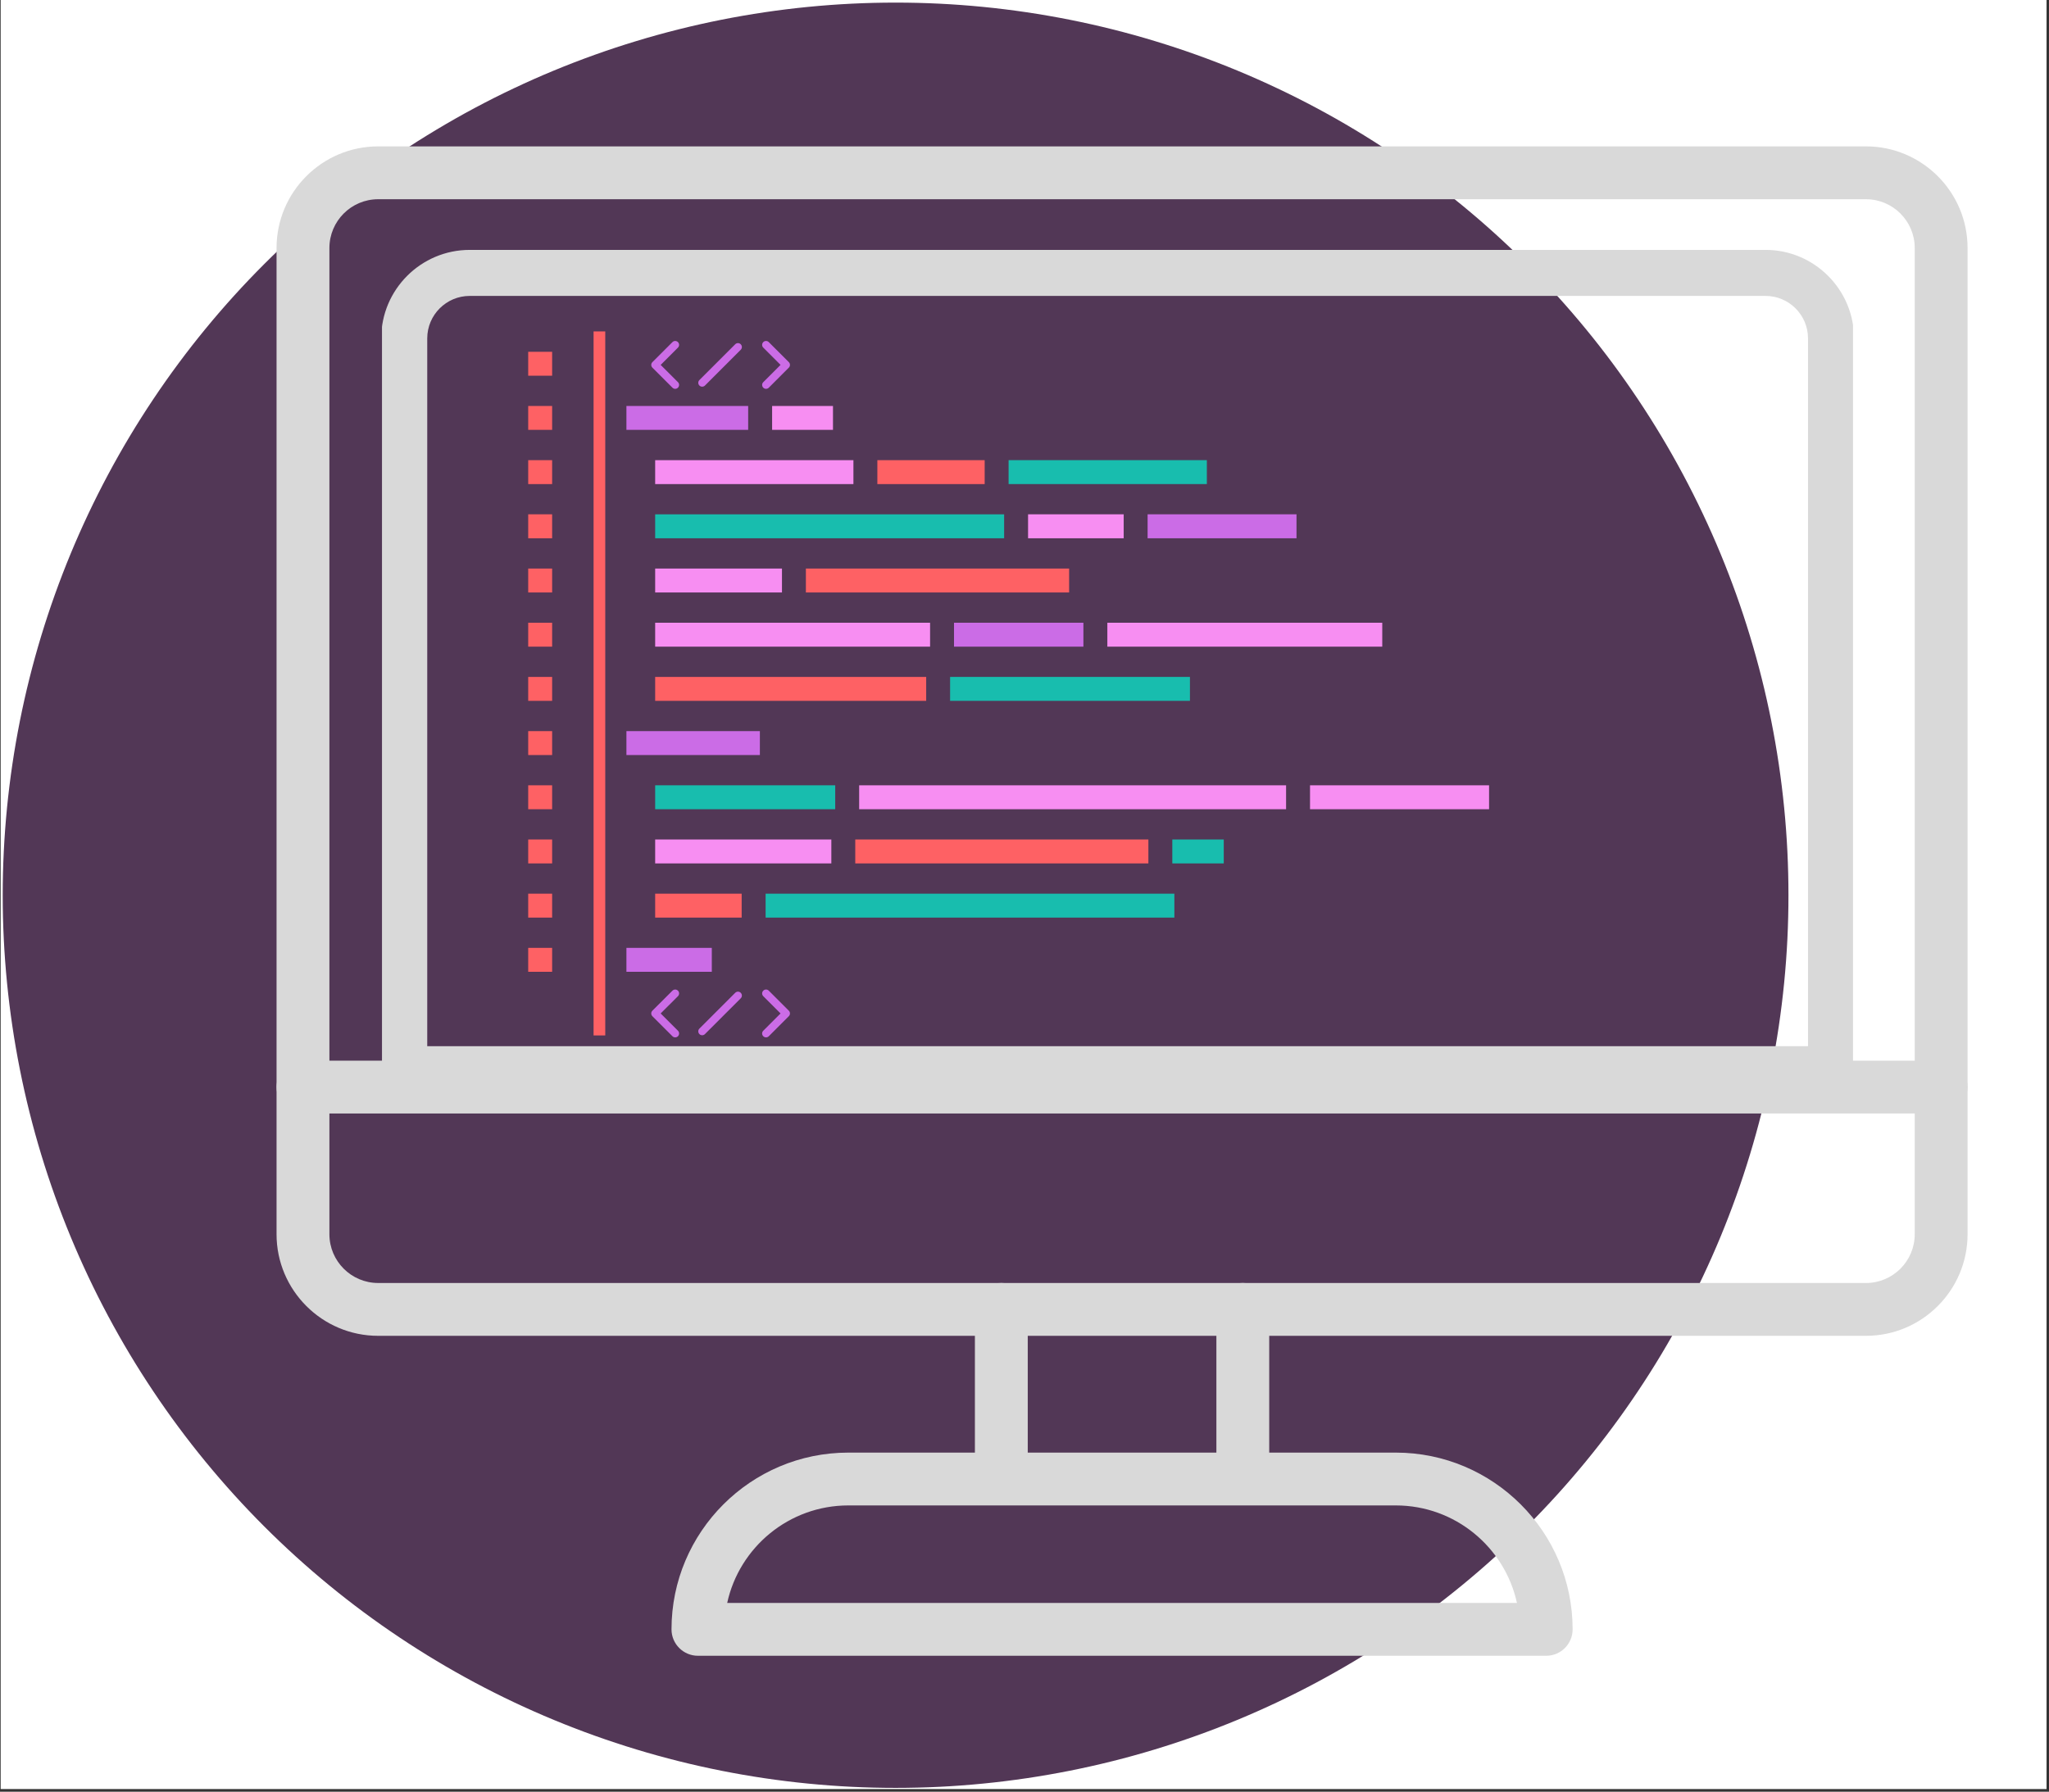 <svg xmlns="http://www.w3.org/2000/svg" xmlns:xlink="http://www.w3.org/1999/xlink" width="758" zoomAndPan="magnify" viewBox="0 0 568.5 497.25" height="663" preserveAspectRatio="xMidYMid meet" version="1.0"><rect x="0" y="0" width="568.5" height="497.25" fill="#333333" stroke="none"/><defs><filter x="0%" y="0%" width="100%" height="100%" id="1898996737"><feColorMatrix values="0 0 0 0 1 0 0 0 0 1 0 0 0 0 1 0 0 0 1 0" color-interpolation-filters="sRGB"/></filter><clipPath id="7a3dc1f7f3"><path d="M 0.18 0 L 567.82 0 L 567.82 496.5 L 0.18 496.5 Z M 0.18 0 " clip-rule="nonzero"/></clipPath><clipPath id="a476fbabd7"><path d="M 0.18 0 L 497 0 L 497 496.5 L 0.18 496.5 Z M 0.18 0 " clip-rule="nonzero"/></clipPath><mask id="28e54f8c19"><g filter="url(#1898996737)"><rect x="-56.85" width="682.2" fill="#000000" y="-49.725" height="596.7" fill-opacity="0.82"/></g></mask><clipPath id="2c10182429"><path d="M 0.754 0.723 L 496.504 0.723 L 496.504 496.473 L 0.754 496.473 Z M 0.754 0.723 " clip-rule="nonzero"/></clipPath><clipPath id="16e883fbb8"><rect x="0" width="497" y="0" height="497"/></clipPath><clipPath id="99f05324a8"><path d="M 52.902 18.684 L 567.375 18.684 L 567.375 483.734 L 52.902 483.734 Z M 52.902 18.684 " clip-rule="nonzero"/></clipPath><clipPath id="c54df2e973"><path d="M 181 112 L 413.148 112 L 413.148 240 L 181 240 Z M 181 112 " clip-rule="nonzero"/></clipPath><clipPath id="c8c597aac1"><path d="M 146.551 91.863 L 319 91.863 L 319 288 L 146.551 288 Z M 146.551 91.863 " clip-rule="nonzero"/></clipPath><clipPath id="9e1cb99e79"><path d="M 173.348 94.125 L 359.84 94.125 L 359.84 287.898 L 173.348 287.898 Z M 173.348 94.125 " clip-rule="nonzero"/></clipPath><clipPath id="270d459df8"><path d="M 105.984 69 L 514.121 69 L 514.121 298.055 L 105.984 298.055 Z M 105.984 69 " clip-rule="nonzero"/></clipPath><clipPath id="044e5e95be"><path d="M 105.984 290 L 514.121 290 L 514.121 298.055 L 105.984 298.055 Z M 105.984 290 " clip-rule="nonzero"/></clipPath><clipPath id="a7ed8d8ee6"><path d="M 105.984 59.914 L 514.121 59.914 L 514.121 298.055 L 105.984 298.055 Z M 105.984 59.914 " clip-rule="nonzero"/></clipPath></defs><g clip-path="url(#7a3dc1f7f3)"><path fill="#ffffff" d="M 0.18 0 L 567.82 0 L 567.82 496.5 L 0.18 496.5 Z M 0.18 0 " fill-opacity="1" fill-rule="nonzero"/></g><g clip-path="url(#a476fbabd7)"><g mask="url(#28e54f8c19)"><g transform="matrix(1, 0, 0, 1, 0, 0)"><g clip-path="url(#16e883fbb8)"><g clip-path="url(#2c10182429)"><path fill="#2c0b31" d="M 496.211 248.453 C 496.211 252.508 496.113 256.559 495.914 260.605 C 495.715 264.656 495.418 268.699 495.02 272.734 C 494.621 276.77 494.125 280.789 493.531 284.801 C 492.938 288.812 492.242 292.805 491.453 296.781 C 490.66 300.758 489.773 304.711 488.789 308.645 C 487.801 312.578 486.723 316.484 485.543 320.363 C 484.367 324.242 483.098 328.094 481.73 331.91 C 480.363 335.727 478.906 339.508 477.355 343.254 C 475.805 347 474.16 350.703 472.426 354.371 C 470.695 358.035 468.871 361.656 466.961 365.23 C 465.051 368.805 463.051 372.332 460.969 375.809 C 458.883 379.289 456.715 382.711 454.461 386.082 C 452.211 389.453 449.875 392.77 447.461 396.023 C 445.047 399.281 442.551 402.477 439.98 405.609 C 437.406 408.742 434.762 411.812 432.039 414.816 C 429.316 417.82 426.52 420.758 423.652 423.625 C 420.785 426.488 417.852 429.285 414.848 432.008 C 411.844 434.73 408.773 437.379 405.641 439.949 C 402.508 442.523 399.312 445.016 396.055 447.43 C 392.797 449.844 389.484 452.18 386.113 454.43 C 382.742 456.684 379.316 458.852 375.84 460.938 C 372.363 463.02 368.836 465.02 365.262 466.93 C 361.684 468.84 358.066 470.664 354.398 472.398 C 350.734 474.129 347.031 475.773 343.285 477.324 C 339.539 478.875 335.758 480.336 331.941 481.699 C 328.121 483.066 324.273 484.336 320.395 485.516 C 316.516 486.691 312.609 487.773 308.676 488.758 C 304.742 489.742 300.789 490.629 296.812 491.422 C 292.836 492.211 288.844 492.906 284.832 493.5 C 280.82 494.094 276.797 494.59 272.766 494.988 C 268.73 495.387 264.688 495.684 260.637 495.883 C 256.59 496.082 252.535 496.184 248.48 496.184 C 244.43 496.184 240.375 496.082 236.328 495.883 C 232.277 495.684 228.234 495.387 224.199 494.988 C 220.164 494.59 216.145 494.094 212.133 493.5 C 208.121 492.906 204.129 492.211 200.152 491.422 C 196.176 490.629 192.223 489.742 188.289 488.758 C 184.355 487.773 180.449 486.691 176.57 485.516 C 172.691 484.336 168.84 483.066 165.023 481.699 C 161.207 480.336 157.426 478.875 153.68 477.324 C 149.934 475.773 146.23 474.129 142.562 472.398 C 138.898 470.664 135.277 468.84 131.703 466.93 C 128.129 465.02 124.602 463.02 121.125 460.938 C 117.645 458.852 114.223 456.684 110.852 454.43 C 107.48 452.18 104.164 449.844 100.91 447.43 C 97.652 445.016 94.457 442.523 91.324 439.949 C 88.191 437.379 85.121 434.73 82.117 432.008 C 79.113 429.285 76.176 426.488 73.312 423.625 C 70.445 420.758 67.648 417.82 64.926 414.816 C 62.203 411.812 59.555 408.742 56.984 405.609 C 54.414 402.477 51.918 399.281 49.504 396.023 C 47.09 392.77 44.754 389.453 42.504 386.082 C 40.25 382.711 38.082 379.289 35.996 375.809 C 33.914 372.332 31.914 368.805 30.004 365.23 C 28.094 361.656 26.27 358.035 24.535 354.371 C 22.805 350.703 21.16 347 19.609 343.254 C 18.059 339.508 16.598 335.727 15.234 331.91 C 13.867 328.094 12.598 324.242 11.418 320.363 C 10.242 316.484 9.16 312.578 8.176 308.645 C 7.191 304.711 6.305 300.758 5.512 296.781 C 4.723 292.805 4.027 288.812 3.434 284.801 C 2.84 280.789 2.344 276.77 1.945 272.734 C 1.547 268.699 1.25 264.656 1.051 260.605 C 0.852 256.559 0.754 252.508 0.754 248.453 C 0.754 244.398 0.852 240.344 1.051 236.297 C 1.25 232.246 1.547 228.203 1.945 224.172 C 2.344 220.137 2.84 216.113 3.434 212.102 C 4.027 208.094 4.723 204.098 5.512 200.121 C 6.305 196.145 7.191 192.191 8.176 188.258 C 9.16 184.324 10.242 180.418 11.418 176.539 C 12.598 172.66 13.867 168.812 15.234 164.992 C 16.598 161.176 18.059 157.395 19.609 153.648 C 21.16 149.902 22.805 146.199 24.535 142.535 C 26.27 138.867 28.094 135.25 30.004 131.672 C 31.914 128.098 33.914 124.57 35.996 121.094 C 38.082 117.617 40.25 114.191 42.504 110.82 C 44.754 107.449 47.09 104.137 49.504 100.879 C 51.918 97.621 54.414 94.426 56.984 91.293 C 59.555 88.16 62.203 85.09 64.926 82.086 C 67.648 79.082 70.445 76.148 73.312 73.281 C 76.176 70.414 79.113 67.617 82.117 64.895 C 85.121 62.172 88.191 59.527 91.324 56.953 C 94.457 54.383 97.652 51.887 100.91 49.473 C 104.164 47.059 107.48 44.723 110.852 42.473 C 114.223 40.219 117.645 38.051 121.125 35.969 C 124.602 33.883 128.129 31.883 131.703 29.973 C 135.277 28.062 138.898 26.238 142.562 24.508 C 146.23 22.773 149.934 21.129 153.68 19.578 C 157.426 18.027 161.207 16.57 165.023 15.203 C 168.84 13.836 172.691 12.566 176.57 11.391 C 180.449 10.211 184.355 9.133 188.289 8.145 C 192.223 7.16 196.176 6.273 200.152 5.48 C 204.129 4.691 208.121 4 212.133 3.402 C 216.145 2.809 220.164 2.312 224.199 1.914 C 228.234 1.516 232.277 1.219 236.328 1.02 C 240.375 0.82 244.43 0.723 248.48 0.723 C 252.535 0.723 256.59 0.82 260.637 1.02 C 264.688 1.219 268.73 1.516 272.766 1.914 C 276.797 2.312 280.82 2.809 284.832 3.402 C 288.844 4 292.836 4.691 296.812 5.48 C 300.789 6.273 304.742 7.16 308.676 8.145 C 312.609 9.133 316.516 10.211 320.395 11.391 C 324.273 12.566 328.121 13.836 331.941 15.203 C 335.758 16.57 339.539 18.027 343.285 19.578 C 347.031 21.129 350.734 22.773 354.398 24.508 C 358.066 26.238 361.688 28.062 365.262 29.973 C 368.836 31.883 372.363 33.883 375.84 35.969 C 379.316 38.051 382.742 40.219 386.113 42.473 C 389.484 44.723 392.797 47.059 396.055 49.473 C 399.312 51.887 402.508 54.383 405.641 56.953 C 408.773 59.527 411.844 62.172 414.848 64.895 C 417.852 67.617 420.785 70.414 423.652 73.281 C 426.52 76.148 429.316 79.082 432.039 82.086 C 434.762 85.09 437.406 88.16 439.98 91.293 C 442.551 94.426 445.047 97.621 447.461 100.879 C 449.875 104.137 452.211 107.449 454.461 110.82 C 456.715 114.191 458.883 117.617 460.969 121.094 C 463.051 124.57 465.051 128.098 466.961 131.672 C 468.871 135.25 470.695 138.867 472.426 142.535 C 474.16 146.199 475.805 149.902 477.355 153.648 C 478.906 157.395 480.363 161.176 481.73 164.992 C 483.098 168.812 484.367 172.66 485.543 176.539 C 486.723 180.418 487.801 184.324 488.789 188.258 C 489.773 192.191 490.66 196.145 491.453 200.121 C 492.242 204.098 492.938 208.094 493.531 212.102 C 494.125 216.113 494.621 220.137 495.02 224.172 C 495.418 228.203 495.715 232.246 495.914 236.297 C 496.113 240.344 496.211 244.398 496.211 248.453 Z M 496.211 248.453 " fill-opacity="1" fill-rule="nonzero"/></g></g></g></g></g><path fill="#d9d9d9" d="M 104.926 55.289 C 97.465 55.289 91.395 61.355 91.395 68.82 L 91.395 342.531 C 91.395 349.996 97.465 356.062 104.926 356.062 L 517.715 356.062 C 525.172 356.062 531.246 349.996 531.246 342.531 L 531.246 68.82 C 531.246 61.355 525.172 55.289 517.715 55.289 Z M 517.715 370.723 L 104.926 370.723 C 89.379 370.723 76.73 358.074 76.73 342.531 L 76.73 68.82 C 76.73 53.273 89.379 40.625 104.926 40.625 L 517.715 40.625 C 533.258 40.625 545.906 53.273 545.906 68.82 L 545.906 342.531 C 545.906 358.074 533.258 370.723 517.715 370.723 " fill-opacity="1" fill-rule="nonzero"/><path fill="#d9d9d9" d="M 538.578 309.023 L 84.062 309.023 C 80.012 309.023 76.73 305.742 76.73 301.691 C 76.73 297.645 80.012 294.363 84.062 294.363 L 538.578 294.363 C 542.629 294.363 545.906 297.645 545.906 301.691 C 545.906 305.742 542.629 309.023 538.578 309.023 " fill-opacity="1" fill-rule="nonzero"/><path fill="#d9d9d9" d="M 277.82 415.352 C 273.77 415.352 270.488 412.066 270.488 408.02 L 270.488 363.395 C 270.488 359.348 273.77 356.062 277.82 356.062 C 281.867 356.062 285.152 359.348 285.152 363.395 L 285.152 408.02 C 285.152 412.066 281.867 415.352 277.82 415.352 " fill-opacity="1" fill-rule="nonzero"/><path fill="#d9d9d9" d="M 344.816 415.352 C 340.77 415.352 337.488 412.066 337.488 408.02 L 337.488 363.395 C 337.488 359.348 340.77 356.062 344.816 356.062 C 348.867 356.062 352.148 359.348 352.148 363.395 L 352.148 408.02 C 352.148 412.066 348.867 415.352 344.816 415.352 " fill-opacity="1" fill-rule="nonzero"/><path fill="#d9d9d9" d="M 201.762 444.855 L 420.879 444.855 C 417.512 429.402 403.719 417.793 387.273 417.793 L 235.367 417.793 C 218.918 417.793 205.129 429.402 201.762 444.855 Z M 428.996 459.516 L 193.645 459.516 C 189.594 459.516 186.312 456.234 186.312 452.184 C 186.312 425.137 208.316 403.133 235.367 403.133 L 387.273 403.133 C 414.32 403.133 436.328 425.137 436.328 452.184 C 436.328 456.234 433.043 459.516 428.996 459.516 " fill-opacity="1" fill-rule="nonzero"/><g clip-path="url(#99f05324a8)"><path fill="#d9d9d9" d="M 311.316 -140.906 C 95.387 -140.906 -79.66 34.141 -79.66 250.074 C -79.66 466.004 95.387 641.051 311.316 641.051 C 527.254 641.051 702.297 466.004 702.297 250.074 C 702.297 34.141 527.254 -140.906 311.316 -140.906 Z M 311.316 -126.832 C 336.898 -126.832 362.461 -124.258 387.293 -119.176 C 411.484 -114.227 435.281 -106.836 458.02 -97.219 C 480.352 -87.773 501.891 -76.082 522.039 -62.469 C 542 -48.984 560.773 -33.5 577.828 -16.441 C 594.887 0.617 610.375 19.391 623.859 39.352 C 637.473 59.5 649.164 81.039 658.609 103.367 C 668.227 126.109 675.617 149.906 680.562 174.098 C 685.648 198.93 688.223 224.492 688.223 250.074 C 688.223 275.656 685.648 301.215 680.562 326.047 C 675.617 350.242 668.227 374.035 658.609 396.777 C 649.164 419.105 637.473 440.645 623.859 460.793 C 610.375 480.754 594.887 499.523 577.828 516.586 C 560.773 533.641 542 549.129 522.039 562.617 C 501.891 576.227 480.352 587.918 458.02 597.363 C 435.281 606.98 411.484 614.367 387.293 619.316 C 362.461 624.398 336.898 626.977 311.316 626.977 C 285.734 626.977 260.176 624.398 235.344 619.316 C 211.148 614.367 187.355 606.98 164.613 597.363 C 142.285 587.918 120.746 576.227 100.598 562.617 C 80.637 549.129 61.867 533.641 44.805 516.586 C 27.746 499.523 12.262 480.754 -1.227 460.793 C -14.84 440.645 -26.527 419.105 -35.973 396.777 C -45.59 374.035 -52.977 350.242 -57.93 326.047 C -63.008 301.215 -65.586 275.656 -65.586 250.074 C -65.586 224.492 -63.008 198.93 -57.93 174.098 C -52.977 149.906 -45.59 126.109 -35.973 103.367 C -26.527 81.039 -14.84 59.5 -1.227 39.352 C 12.262 19.391 27.746 0.617 44.805 -16.441 C 61.867 -33.5 80.637 -48.984 100.598 -62.469 C 120.746 -76.082 142.285 -87.773 164.613 -97.219 C 187.355 -106.836 211.148 -114.227 235.344 -119.176 C 260.176 -124.258 285.734 -126.832 311.316 -126.832 " fill-opacity="1" fill-rule="nonzero"/></g><g clip-path="url(#c54df2e973)"><path fill="#f78ef2" d="M 231.113 112.664 L 214.223 112.664 L 214.223 119.301 L 231.113 119.301 Z M 236.785 127.703 L 181.777 127.703 L 181.777 134.344 L 236.785 134.344 Z M 311.77 142.738 L 285.238 142.738 L 285.238 149.383 L 311.77 149.383 Z M 216.957 157.781 L 181.777 157.781 L 181.777 164.422 L 216.957 164.422 Z M 258.055 172.82 L 181.777 172.82 L 181.777 179.461 L 258.055 179.461 Z M 307.234 179.461 L 383.512 179.461 L 383.512 172.82 L 307.234 172.82 Z M 363.469 217.938 L 363.469 224.578 L 413.43 224.578 L 413.43 217.938 Z M 238.375 224.578 L 356.828 224.578 L 356.828 217.938 L 238.375 217.938 Z M 181.777 239.617 L 230.656 239.617 L 230.656 232.98 L 181.777 232.98 L 181.777 239.617 " fill-opacity="1" fill-rule="nonzero"/></g><path fill="#18bdae" d="M 334.844 127.703 L 279.84 127.703 L 279.84 134.344 L 334.844 134.344 Z M 278.598 142.738 L 181.777 142.738 L 181.777 149.383 L 278.598 149.383 Z M 263.609 194.5 L 330.152 194.5 L 330.152 187.859 L 263.609 187.859 Z M 231.734 217.938 L 181.777 217.938 L 181.777 224.578 L 231.734 224.578 Z M 325.258 232.98 L 325.258 239.617 L 339.535 239.617 L 339.535 232.98 Z M 212.422 254.656 L 325.832 254.656 L 325.832 248.016 L 212.422 248.016 L 212.422 254.656 " fill-opacity="1" fill-rule="nonzero"/><g clip-path="url(#c8c597aac1)"><path fill="#fe6164" d="M 146.551 104.266 L 153.191 104.266 L 153.191 97.625 L 146.551 97.625 Z M 146.551 119.301 L 153.191 119.301 L 153.191 112.664 L 146.551 112.664 Z M 273.199 127.703 L 243.422 127.703 L 243.422 134.344 L 273.199 134.344 Z M 146.551 134.344 L 153.191 134.344 L 153.191 127.703 L 146.551 127.703 Z M 146.551 149.383 L 153.191 149.383 L 153.191 142.738 L 146.551 142.738 Z M 296.629 157.781 L 223.594 157.781 L 223.594 164.422 L 296.629 164.422 Z M 146.551 164.422 L 153.191 164.422 L 153.191 157.781 L 146.551 157.781 Z M 146.551 179.461 L 153.191 179.461 L 153.191 172.82 L 146.551 172.82 Z M 256.973 187.859 L 181.777 187.859 L 181.777 194.5 L 256.973 194.5 Z M 146.551 194.5 L 153.191 194.5 L 153.191 187.859 L 146.551 187.859 Z M 146.551 209.535 L 153.191 209.535 L 153.191 202.898 L 146.551 202.898 Z M 146.551 224.578 L 153.191 224.578 L 153.191 217.938 L 146.551 217.938 Z M 237.293 232.98 L 237.293 239.617 L 318.621 239.617 L 318.621 232.98 Z M 146.551 239.617 L 153.191 239.617 L 153.191 232.98 L 146.551 232.98 Z M 181.777 254.656 L 205.777 254.656 L 205.777 248.016 L 181.777 248.016 Z M 146.551 254.656 L 153.191 254.656 L 153.191 248.016 L 146.551 248.016 Z M 146.551 269.695 L 153.191 269.695 L 153.191 263.055 L 146.551 263.055 Z M 164.688 287.359 L 167.93 287.359 L 167.93 91.977 L 164.688 91.977 L 164.688 287.359 " fill-opacity="1" fill-rule="nonzero"/></g><g clip-path="url(#9e1cb99e79)"><path fill="#cb6ce6" d="M 207.582 112.664 L 173.801 112.664 L 173.801 119.301 L 207.582 119.301 Z M 318.406 142.738 L 318.406 149.383 L 359.719 149.383 L 359.719 142.738 Z M 264.691 179.461 L 300.594 179.461 L 300.594 172.82 L 264.691 172.82 Z M 173.801 209.535 L 210.828 209.535 L 210.828 202.898 L 173.801 202.898 Z M 197.492 263.055 L 173.801 263.055 L 173.801 269.695 L 197.492 269.695 Z M 194.82 107.312 C 195.098 107.312 195.375 107.211 195.586 107 L 205.52 97.066 C 205.941 96.645 205.941 95.957 205.52 95.539 C 205.098 95.113 204.41 95.113 203.988 95.539 L 194.055 105.469 C 193.633 105.891 193.633 106.578 194.055 107 C 194.266 107.211 194.543 107.312 194.82 107.312 Z M 186.57 107.59 C 186.781 107.805 187.055 107.91 187.336 107.91 C 187.609 107.91 187.887 107.805 188.098 107.59 C 188.523 107.168 188.523 106.484 188.102 106.062 L 183.305 101.27 L 188.098 96.473 C 188.52 96.051 188.52 95.367 188.098 94.945 C 187.676 94.52 186.992 94.52 186.57 94.945 L 181.008 100.504 C 180.586 100.926 180.586 101.609 181.008 102.031 Z M 213.301 94.945 C 212.879 94.52 212.191 94.52 211.773 94.945 C 211.352 95.367 211.352 96.055 211.773 96.477 L 211.773 96.469 L 216.566 101.266 L 211.773 106.062 C 211.352 106.484 211.352 107.168 211.773 107.594 C 211.984 107.805 212.262 107.91 212.535 107.91 C 212.812 107.91 213.09 107.805 213.301 107.594 L 218.859 102.031 C 219.066 101.828 219.176 101.559 219.176 101.27 C 219.176 100.977 219.066 100.707 218.859 100.5 Z M 213.305 274.938 C 212.879 274.508 212.191 274.508 211.773 274.938 C 211.352 275.355 211.352 276.043 211.773 276.465 L 216.566 281.258 L 211.773 286.051 C 211.348 286.473 211.348 287.16 211.773 287.582 C 211.984 287.793 212.258 287.898 212.535 287.898 C 212.812 287.898 213.09 287.793 213.305 287.582 L 218.859 282.023 C 219.066 281.816 219.176 281.543 219.176 281.258 C 219.176 280.969 219.066 280.691 218.859 280.492 Z M 188.102 274.938 C 187.676 274.512 186.992 274.512 186.57 274.938 L 186.57 274.934 L 181.008 280.492 C 180.586 280.914 180.586 281.598 181.008 282.023 L 186.57 287.582 C 186.781 287.793 187.059 287.895 187.336 287.895 C 187.613 287.895 187.887 287.793 188.102 287.582 C 188.523 287.16 188.523 286.473 188.102 286.051 L 183.301 281.258 L 188.102 276.465 C 188.523 276.043 188.523 275.355 188.102 274.938 Z M 203.988 275.527 L 194.055 285.461 C 193.633 285.879 193.633 286.566 194.055 286.988 C 194.266 287.199 194.543 287.305 194.82 287.305 C 195.098 287.305 195.375 287.199 195.586 286.988 L 205.52 277.055 C 205.941 276.633 205.941 275.949 205.52 275.527 C 205.098 275.102 204.41 275.102 203.988 275.527 " fill-opacity="1" fill-rule="nonzero"/></g><g clip-path="url(#270d459df8)"><path fill="#d9d9d9" d="M 130.324 82.125 C 123.828 82.125 118.539 87.406 118.539 93.91 L 118.539 332.301 C 118.539 338.801 123.828 344.086 130.324 344.086 L 489.852 344.086 C 496.348 344.086 501.637 338.801 501.637 332.301 L 501.637 93.91 C 501.637 87.406 496.348 82.125 489.852 82.125 Z M 489.852 356.855 L 130.324 356.855 C 116.785 356.855 105.77 345.84 105.77 332.301 L 105.77 93.91 C 105.77 80.371 116.785 69.352 130.324 69.352 L 489.852 69.352 C 503.391 69.352 514.406 80.371 514.406 93.91 L 514.406 332.301 C 514.406 345.84 503.391 356.855 489.852 356.855 " fill-opacity="1" fill-rule="nonzero"/></g><g clip-path="url(#044e5e95be)"><path fill="#d9d9d9" d="M 508.023 303.117 L 112.152 303.117 C 108.629 303.117 105.77 300.262 105.77 296.734 C 105.77 293.207 108.629 290.348 112.152 290.348 L 508.023 290.348 C 511.551 290.348 514.406 293.207 514.406 296.734 C 514.406 300.262 511.551 303.117 508.023 303.117 " fill-opacity="1" fill-rule="nonzero"/></g><g clip-path="url(#a7ed8d8ee6)"><path fill="#d9d9d9" d="M 310.086 -88.754 C 122.02 -88.754 -30.441 63.707 -30.441 251.773 C -30.441 439.844 122.02 592.305 310.086 592.305 C 498.16 592.305 650.617 439.844 650.617 251.773 C 650.617 63.707 498.16 -88.754 310.086 -88.754 Z M 310.086 -76.496 C 332.367 -76.496 354.633 -74.254 376.258 -69.828 C 397.328 -65.516 418.055 -59.082 437.859 -50.703 C 457.309 -42.477 476.07 -32.297 493.617 -20.441 C 511.004 -8.695 527.355 4.793 542.207 19.648 C 557.066 34.508 570.559 50.855 582.301 68.242 C 594.156 85.793 604.34 104.551 612.566 123.996 C 620.941 143.809 627.379 164.531 631.684 185.602 C 636.113 207.23 638.359 229.492 638.359 251.773 C 638.359 274.055 636.113 296.32 631.684 317.945 C 627.379 339.02 620.941 359.742 612.566 379.547 C 604.34 398.996 594.156 417.754 582.301 435.305 C 570.559 452.691 557.066 469.039 542.207 483.898 C 527.355 498.754 511.004 512.242 493.617 523.992 C 476.07 535.844 457.309 546.027 437.859 554.254 C 418.055 562.629 397.328 569.062 376.258 573.375 C 354.633 577.801 332.367 580.047 310.086 580.047 C 287.805 580.047 265.543 577.801 243.914 573.375 C 222.844 569.062 202.117 562.629 182.312 554.254 C 162.863 546.027 144.105 535.844 126.555 523.992 C 109.172 512.242 92.824 498.754 77.965 483.898 C 63.105 469.039 49.617 452.691 37.871 435.305 C 26.016 417.754 15.836 398.996 7.609 379.547 C -0.77 359.742 -7.203 339.02 -11.516 317.945 C -15.941 296.32 -18.184 274.055 -18.184 251.773 C -18.184 229.492 -15.941 207.23 -11.516 185.602 C -7.203 164.531 -0.77 143.809 7.609 123.996 C 15.836 104.551 26.016 85.793 37.871 68.242 C 49.617 50.855 63.105 34.508 77.965 19.648 C 92.824 4.793 109.172 -8.695 126.555 -20.441 C 144.105 -32.297 162.863 -42.477 182.312 -50.703 C 202.117 -59.082 222.844 -65.516 243.914 -69.828 C 265.543 -74.254 287.805 -76.496 310.086 -76.496 " fill-opacity="1" fill-rule="nonzero"/></g></svg>
